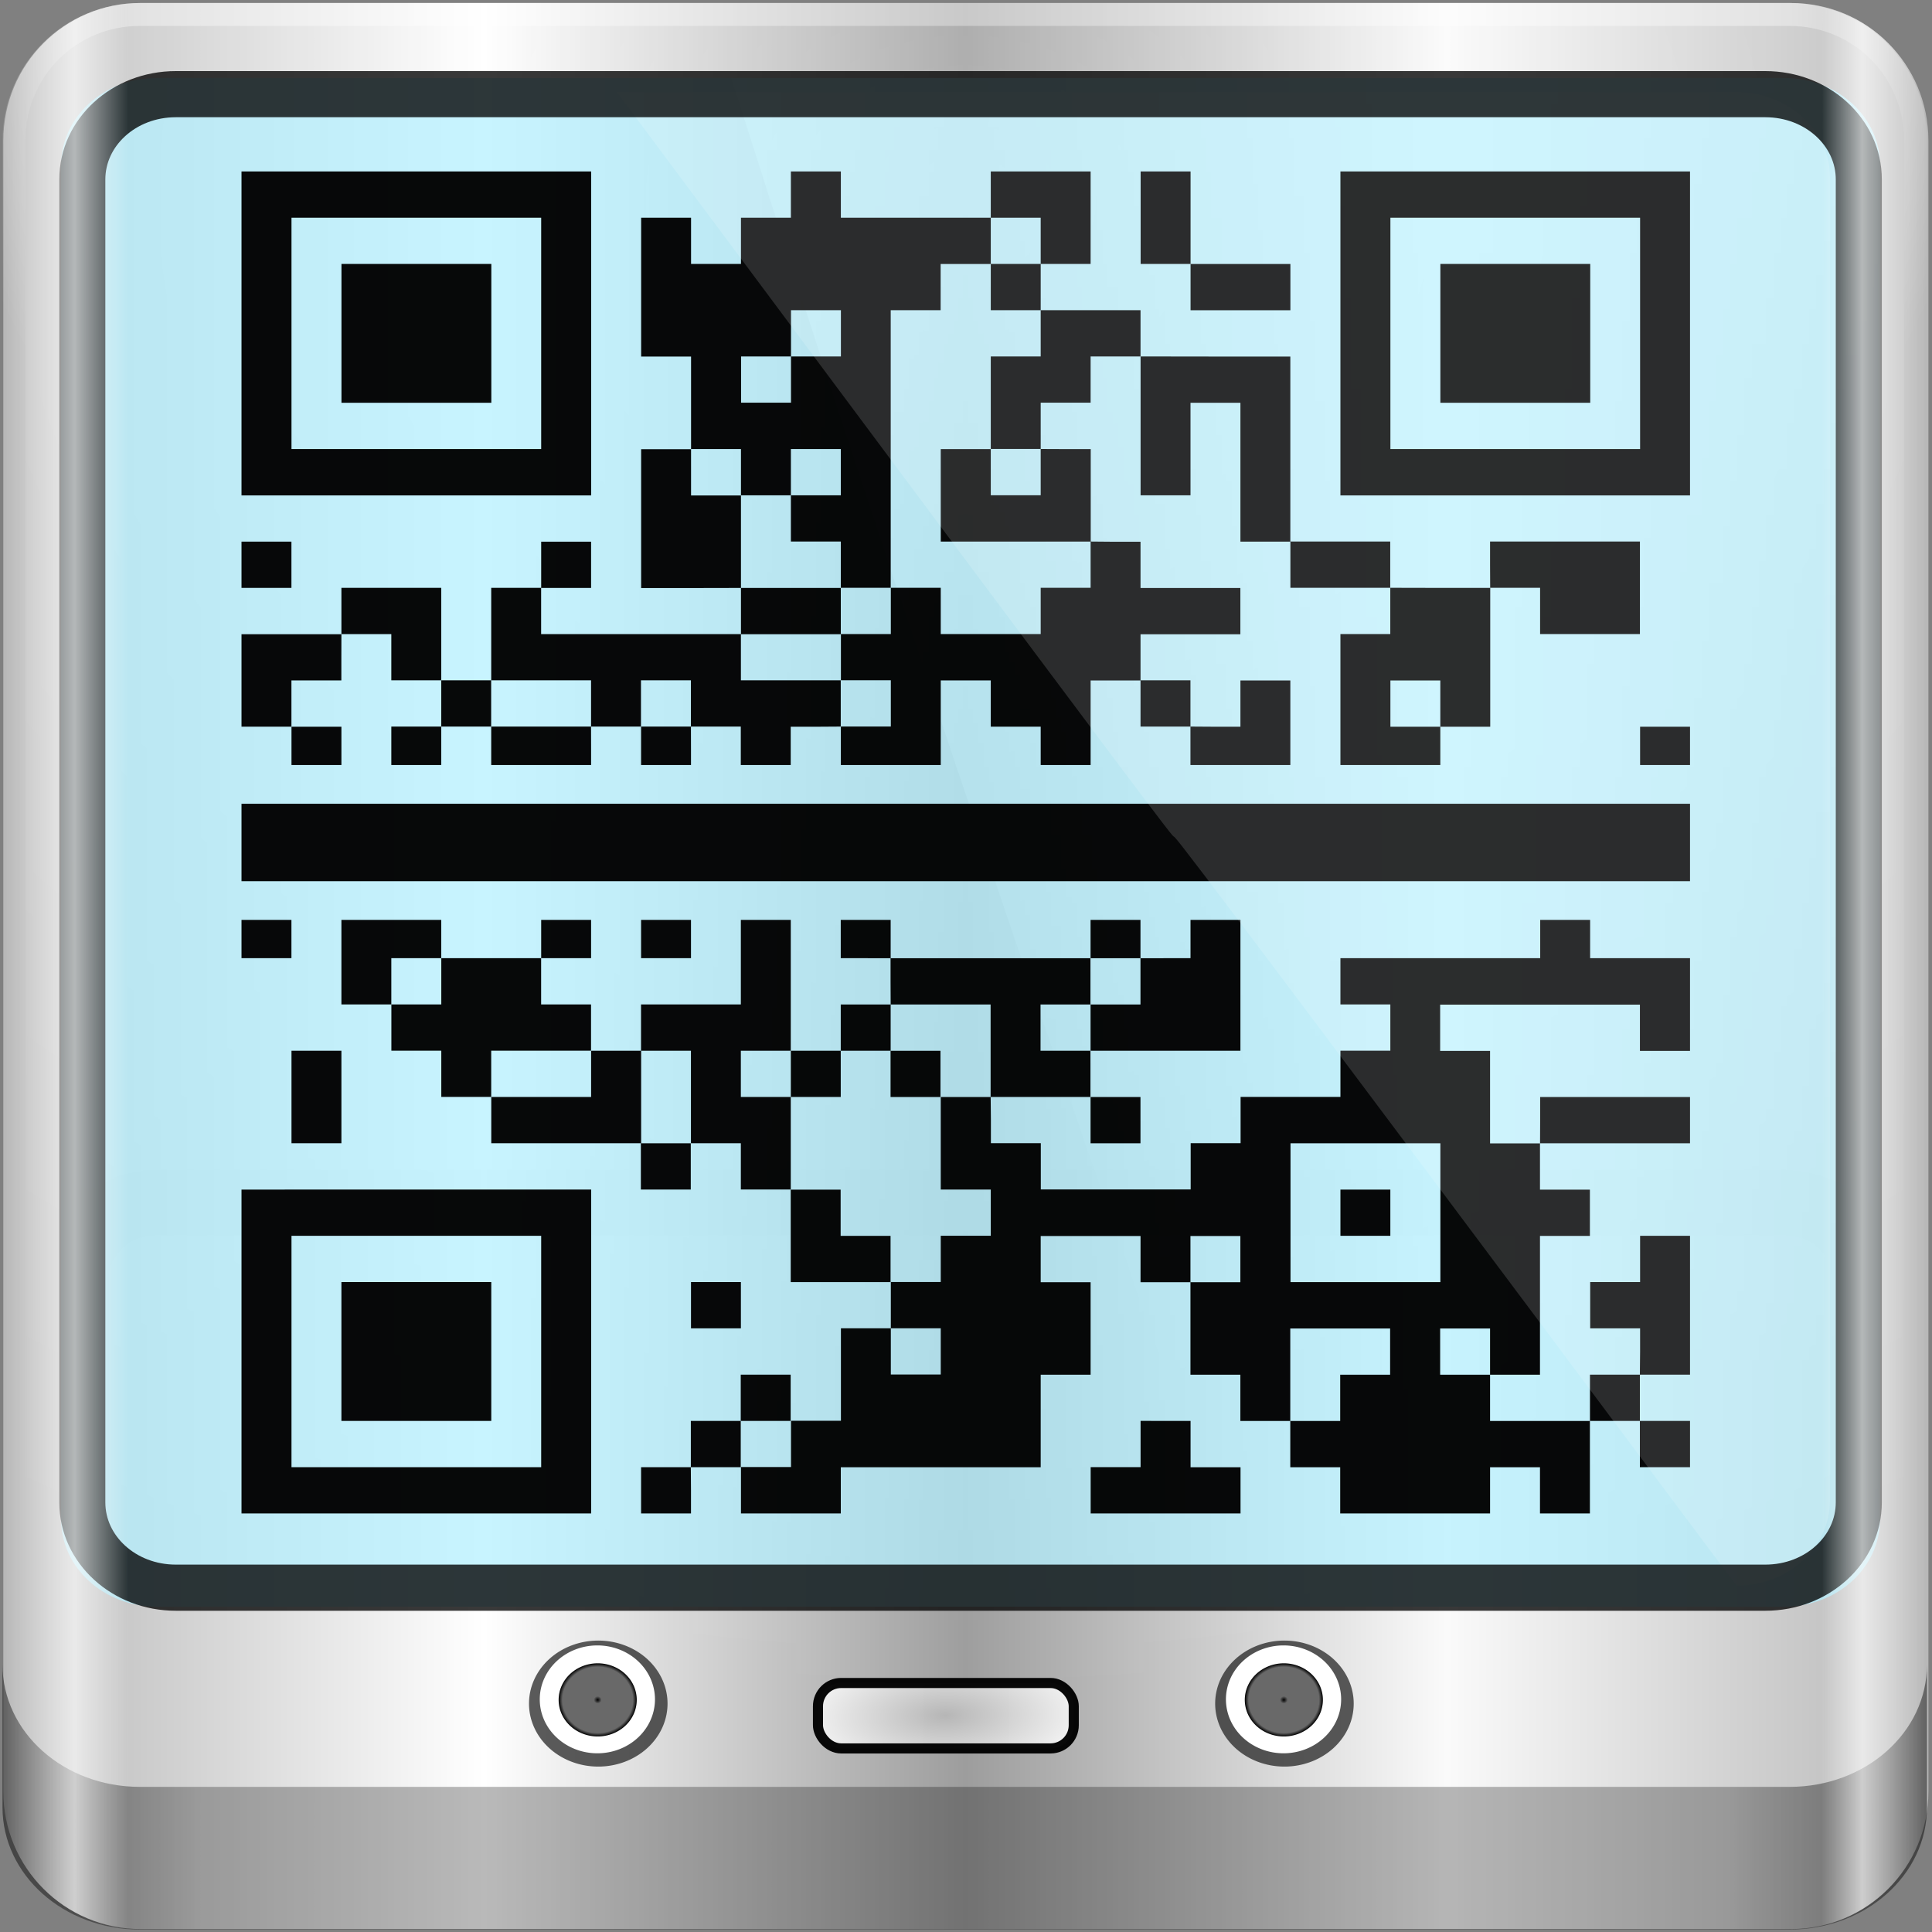 <?xml version="1.0" encoding="UTF-8" standalone="no"?>
<!-- Created with Inkscape (http://www.inkscape.org/) -->

<svg
   xmlns:dc="http://purl.org/dc/elements/1.1/"
   xmlns:cc="http://creativecommons.org/ns#"
   xmlns:rdf="http://www.w3.org/1999/02/22-rdf-syntax-ns#"
   xmlns:svg="http://www.w3.org/2000/svg"
   xmlns="http://www.w3.org/2000/svg"
   xmlns:xlink="http://www.w3.org/1999/xlink"
   xmlns:sodipodi="http://sodipodi.sourceforge.net/DTD/sodipodi-0.dtd"
   xmlns:inkscape="http://www.inkscape.org/namespaces/inkscape"
   width="96"
   height="96"
   id="svg2"
   version="1.1"
   inkscape:version="0.92.1 r15371"
   sodipodi:docname="qtqr.svg"
   inkscape:export-filename="/home/uri/workspace/NitruxforAndroid/res/drawable-xhdpi/qr_droid.png"
   inkscape:export-xdpi="180"
   inkscape:export-ydpi="180">
  <rect width="100%" height="100%" fill="#808080" stroke="none"/>
  <defs
     id="defs4">
    <linearGradient
       id="linearGradient6125"
       inkscape:collect="always">
      <stop
         id="stop6127"
         offset="0"
         style="stop-color:#f81654;stop-opacity:1" />
      <stop
         id="stop6129"
         offset="1"
         style="stop-color:#fd668f;stop-opacity:1" />
    </linearGradient>
    <linearGradient
       gradientUnits="userSpaceOnUse"
       y2="1007.382"
       x2="28.4"
       y1="1049.325"
       x1="28.4"
       id="linearGradient6131"
       xlink:href="#linearGradient6125"
       inkscape:collect="always"
       gradientTransform="translate(0,4.7900391e-5)" />
    <linearGradient
       id="linearGradient5700">
      <stop
         id="stop5702"
         offset="0"
         style="stop-color:#ffffff;stop-opacity:0;" />
      <stop
         style="stop-color:#ffffff;stop-opacity:0.851;"
         offset="0.037"
         id="stop5704" />
      <stop
         id="stop5706"
         offset="0.065"
         style="stop-color:#ffffff;stop-opacity:0;" />
      <stop
         style="stop-color:#ffffff;stop-opacity:0;"
         offset="0.945"
         id="stop5712" />
      <stop
         style="stop-color:#ffffff;stop-opacity:0.851;"
         offset="0.966"
         id="stop5710" />
      <stop
         id="stop5708"
         offset="1"
         style="stop-color:#ffffff;stop-opacity:0;" />
    </linearGradient>
    <linearGradient
       inkscape:collect="always"
       xlink:href="#linearGradient3888-8-4-8-4-6-9-0-8-7-9"
       id="linearGradient4987"
       gradientUnits="userSpaceOnUse"
       gradientTransform="matrix(1.186,0,0,1.08,-42.22,-46.046)"
       x1="62"
       y1="8"
       x2="62"
       y2="68" />
    <linearGradient
       inkscape:collect="always"
       id="linearGradient3888-8-4-8-4-6-9-0-8-7-9">
      <stop
         style="stop-color:#ffffff;stop-opacity:1;"
         offset="0"
         id="stop3890-4-7-9-5-7-0-8-8-8-6" />
      <stop
         style="stop-color:#ffffff;stop-opacity:0;"
         offset="1"
         id="stop3892-5-8-2-8-3-3-3-06-4-4" />
    </linearGradient>
    <linearGradient
       id="linearGradient3921">
      <stop
         style="stop-color:#2cd5ff;stop-opacity:1;"
         offset="0"
         id="stop3923" />
      <stop
         style="stop-color:#004c75;stop-opacity:1;"
         offset="1"
         id="stop3925" />
    </linearGradient>
    <radialGradient
       inkscape:collect="always"
       xlink:href="#linearGradient4948"
       id="radialGradient4954"
       cx="48.944"
       cy="88.449"
       fx="48.944"
       fy="88.449"
       r="42.472"
       gradientTransform="matrix(1.067,0,0,0.038,-36.704,40.652)"
       gradientUnits="userSpaceOnUse" />
    <linearGradient
       inkscape:collect="always"
       id="linearGradient4948">
      <stop
         style="stop-color:#ffffff;stop-opacity:1;"
         offset="0"
         id="stop4950" />
      <stop
         style="stop-color:#ffffff;stop-opacity:0;"
         offset="1"
         id="stop4952" />
    </linearGradient>
    <radialGradient
       inkscape:collect="always"
       xlink:href="#linearGradient3888-8-4-8-6"
       id="radialGradient3114"
       gradientUnits="userSpaceOnUse"
       gradientTransform="matrix(0,1.621,-2.038,0,160.664,-243.037)"
       cx="158"
       cy="6.213"
       fx="158"
       fy="6.213"
       r="41" />
    <linearGradient
       inkscape:collect="always"
       id="linearGradient3888-8-4-8-6">
      <stop
         style="stop-color:#ffffff;stop-opacity:1;"
         offset="0"
         id="stop3890-4-7-9-7" />
      <stop
         style="stop-color:#ffffff;stop-opacity:0;"
         offset="1"
         id="stop3892-5-8-2-7" />
    </linearGradient>
    <radialGradient
       inkscape:collect="always"
       xlink:href="#linearGradient4091-0-3-0-7"
       id="radialGradient3118"
       gradientUnits="userSpaceOnUse"
       gradientTransform="matrix(-1.072,0,0,-0.875,199.464,-19.126)"
       cx="48"
       cy="-27"
       fx="48"
       fy="-27"
       r="42" />
    <linearGradient
       id="linearGradient4091-0-3-0-7">
      <stop
         style="stop-color:#ffffff;stop-opacity:1;"
         offset="0"
         id="stop4093-3-6-4-2" />
      <stop
         id="stop4099-6-1-8-3"
         offset="0.8"
         style="stop-color:#ffffff;stop-opacity:1;" />
      <stop
         style="stop-color:#ffffff;stop-opacity:0;"
         offset="1"
         id="stop4095-1-0-7-9" />
    </linearGradient>
    <linearGradient
       inkscape:collect="always"
       xlink:href="#linearGradient3832-0-6-1-1"
       id="linearGradient3120"
       gradientUnits="userSpaceOnUse"
       gradientTransform="matrix(1,0,0,0.889,200,8.943)"
       x1="-94"
       y1="82.984"
       x2="-10.188"
       y2="82.984" />
    <linearGradient
       id="linearGradient3832-0-6-1-1">
      <stop
         style="stop-color:#000000;stop-opacity:1;"
         offset="0"
         id="stop3834-6-3-7-1" />
      <stop
         id="stop3872-2-4"
         offset="0.1"
         style="stop-color:#000000;stop-opacity:0.588;" />
      <stop
         style="stop-color:#000000;stop-opacity:0.588;"
         offset="0.9"
         id="stop3844-6-2-7-6" />
      <stop
         style="stop-color:#000000;stop-opacity:1;"
         offset="1"
         id="stop3836-5-0-2-9" />
    </linearGradient>
    <linearGradient
       inkscape:collect="always"
       xlink:href="#linearGradient6139-0"
       id="linearGradient3923"
       x1="6"
       y1="47"
       x2="90"
       y2="47"
       gradientUnits="userSpaceOnUse" />
    <linearGradient
       id="linearGradient6139-0">
      <stop
         id="stop6141-2"
         offset="0"
         style="stop-color:#b7b7b7;stop-opacity:1;" />
      <stop
         style="stop-color:#ffffff;stop-opacity:1;"
         offset="0.25"
         id="stop6151-0" />
      <stop
         style="stop-color:#9d9d9d;stop-opacity:1;"
         offset="0.5"
         id="stop6147-1" />
      <stop
         id="stop6149-4"
         offset="0.75"
         style="stop-color:#fafafa;stop-opacity:1;" />
      <stop
         id="stop6143-4"
         offset="1"
         style="stop-color:#b7b7b7;stop-opacity:1;" />
    </linearGradient>
    <linearGradient
       gradientTransform="matrix(1.135,0,0,1.134,-40.037,-46.788)"
       y2="47"
       x2="90"
       y1="47"
       x1="6"
       gradientUnits="userSpaceOnUse"
       id="linearGradient5021"
       xlink:href="#linearGradient6139-0"
       inkscape:collect="always" />
    <linearGradient
       inkscape:collect="always"
       xlink:href="#linearGradient5700"
       id="linearGradient5698"
       gradientUnits="userSpaceOnUse"
       gradientTransform="matrix(1.135,0,0,1.134,-40.037,-46.788)"
       x1="6"
       y1="47"
       x2="90"
       y2="47" />
    <radialGradient
       inkscape:collect="always"
       xlink:href="#linearGradient6139-0"
       id="radialGradient3828"
       cx="46.787"
       cy="85.213"
       fx="46.787"
       fy="85.213"
       r="6.587"
       gradientTransform="matrix(4.79,-0.093,0.041,2.129,-180.84,-91.87)"
       gradientUnits="userSpaceOnUse" />
    <radialGradient
       inkscape:collect="always"
       xlink:href="#linearGradient3832-0-6-1-1"
       id="radialGradient3836"
       cx="70.373"
       cy="79.209"
       fx="70.373"
       fy="79.209"
       r="2.791"
       gradientUnits="userSpaceOnUse" />
    <radialGradient
       inkscape:collect="always"
       xlink:href="#linearGradient3832-0-6-1-1"
       id="radialGradient3844"
       cx="70.373"
       cy="79.209"
       fx="70.373"
       fy="79.209"
       r="2.791"
       gradientUnits="userSpaceOnUse" />
    <linearGradient
       y2="52.101"
       x2="19.942"
       y1="52.101"
       x1="80.711"
       gradientTransform="matrix(0.658,0,0,0.656,2.873,25.814)"
       gradientUnits="userSpaceOnUse"
       id="linearGradient3345"
       xlink:href="#d"
       inkscape:collect="always" />
    <linearGradient
       y2="52.101"
       x2="19.942"
       y1="52.101"
       x1="80.711"
       gradientTransform="matrix(0,-0.658,0.656,0,-10.186,94.127)"
       gradientUnits="userSpaceOnUse"
       id="linearGradient3343"
       xlink:href="#d"
       inkscape:collect="always" />
    <linearGradient
       x1="32.251"
       y1="6.132"
       gradientTransform="matrix(1.024,0,0,-1.012,-1.143,98.071)"
       x2="32.251"
       gradientUnits="userSpaceOnUse"
       xlink:href="#a"
       y2="90.239"
       id="g" />
    <linearGradient
       x1="32.251"
       y1="90"
       gradientTransform="matrix(1.024 0 0 1.012 -1.143 .929)"
       x2="32.251"
       gradientUnits="userSpaceOnUse"
       xlink:href="#a"
       y2="6"
       id="h" />
    <linearGradient
       x1="32.251"
       y1="90"
       gradientTransform="translate(0,1)"
       x2="32.251"
       gradientUnits="userSpaceOnUse"
       xlink:href="#a"
       y2="6"
       id="i" />
    <radialGradient
       r="38.957"
       gradientTransform="matrix(1.383,-1.035e-8,0,1.312,-18.039,-24.219)"
       cx="47.098"
       cy="78.287"
       gradientUnits="userSpaceOnUse"
       id="e">
      <stop
         id="stop45"
         offset="0"
         stop-color="#42394b" />
      <stop
         id="stop47"
         offset="1" />
    </radialGradient>
    <linearGradient
       x1="80.711"
       y1="52.101"
       gradientTransform="matrix(0,-0.658,0.656,0,-10.186,94.127)"
       x2="19.942"
       gradientUnits="userSpaceOnUse"
       xlink:href="#d"
       y2="52.101"
       id="b" />
    <linearGradient
       x1="80.711"
       y1="52.101"
       gradientTransform="matrix(0.658,0,0,0.656,2.873,25.814)"
       x2="19.942"
       gradientUnits="userSpaceOnUse"
       xlink:href="#d"
       y2="52.101"
       id="c" />
    <linearGradient
       x1="48"
       y1="90"
       x2="48"
       gradientUnits="userSpaceOnUse"
       y2="5.988"
       id="j">
      <stop
         id="stop38"
         offset="0"
         stop-color="#b4b4b4" />
      <stop
         id="stop40"
         offset="1"
         stop-color="#e6e6e6" />
    </linearGradient>
    <linearGradient
       x1="36.357"
       y1="6"
       x2="36.357"
       gradientUnits="userSpaceOnUse"
       y2="63.893"
       stop-color="#fff"
       id="m">
      <stop
         id="stop33"
         offset="0" />
      <stop
         id="stop35"
         offset="1"
         stop-opacity="0" />
    </linearGradient>
    <linearGradient
       x1="43.179"
       y1="13"
       gradientTransform="matrix(1.029,0,0,1.029,-1.412,-1.412)"
       x2="43.179"
       gradientUnits="userSpaceOnUse"
       y2="83.295"
       id="n">
      <stop
         id="stop28"
         offset="0"
         stop-color="#919191" />
      <stop
         id="stop30"
         offset="1"
         stop-color="#fdfdfd" />
    </linearGradient>
    <radialGradient
       r="42"
       gradientTransform="matrix(1.157 0 0 .996 -7.551 .197)"
       cx="48"
       cy="90.172"
       gradientUnits="userSpaceOnUse"
       stop-color="#fff"
       id="f">
      <stop
         id="stop23"
         offset="0" />
      <stop
         id="stop25"
         offset="1"
         stop-opacity="0" />
    </radialGradient>
    <linearGradient
       x1="45.448"
       y1="92.54"
       gradientTransform="matrix(1.006 0 0 .994 100 0)"
       x2="45.448"
       gradientUnits="userSpaceOnUse"
       y2="7.016"
       id="a">
      <stop
         id="stop18"
         offset="0" />
      <stop
         id="stop20"
         offset="1"
         stop-opacity=".588" />
    </linearGradient>
    <filter
       x="-.044"
       y="-.151"
       color-interpolation-filters="sRGB"
       width="1.089"
       height="1.302"
       id="p">
      <feGaussianBlur
         id="feGaussianBlur15"
         stdDeviation="1.153" />
    </filter>
    <filter
       x="-.152"
       y="-.045"
       color-interpolation-filters="sRGB"
       width="1.304"
       height="1.091"
       id="o">
      <feGaussianBlur
         id="feGaussianBlur12"
         stdDeviation="1.153" />
    </filter>
    <linearGradient
       stop-color="#fff"
       id="d">
      <stop
         id="stop7"
         offset="0" />
      <stop
         id="stop9"
         offset="1"
         stop-opacity="0" />
    </linearGradient>
    <linearGradient
       inkscape:collect="always"
       xlink:href="#linearGradient5700-9"
       id="linearGradient5698-5"
       gradientUnits="userSpaceOnUse"
       gradientTransform="matrix(1.135,0,0,1.134,-40.037,-46.788)"
       x1="6"
       y1="47"
       x2="90"
       y2="47" />
    <linearGradient
       id="linearGradient5700-9">
      <stop
         id="stop5702-6"
         offset="0"
         style="stop-color:#ffffff;stop-opacity:0;" />
      <stop
         style="stop-color:#ffffff;stop-opacity:0.851;"
         offset="0.037"
         id="stop5704-3" />
      <stop
         id="stop5706-3"
         offset="0.065"
         style="stop-color:#ffffff;stop-opacity:0;" />
      <stop
         style="stop-color:#ffffff;stop-opacity:0;"
         offset="0.945"
         id="stop5712-2" />
      <stop
         style="stop-color:#ffffff;stop-opacity:0.851;"
         offset="0.966"
         id="stop5710-2" />
      <stop
         id="stop5708-7"
         offset="1"
         style="stop-color:#ffffff;stop-opacity:0;" />
    </linearGradient>
    <linearGradient
       y2="47"
       x2="90"
       y1="47"
       x1="6"
       gradientTransform="matrix(1.135,0,0,1.134,-42.501,-29.869)"
       gradientUnits="userSpaceOnUse"
       id="linearGradient3258"
       xlink:href="#linearGradient5700-9"
       inkscape:collect="always" />
  </defs>
  <sodipodi:namedview
     id="base"
     pagecolor="#ffffff"
     bordercolor="#666666"
     borderopacity="1.0"
     inkscape:pageopacity="0.0"
     inkscape:pageshadow="2"
     inkscape:zoom="2.0646671"
     inkscape:cx="-24.331957"
     inkscape:cy="-4.0735164"
     inkscape:document-units="px"
     inkscape:current-layer="g5148"
     showgrid="false"
     inkscape:window-width="1280"
     inkscape:window-height="963"
     inkscape:window-x="0"
     inkscape:window-y="0"
     inkscape:window-maximized="1" />
  <g
     inkscape:label="Capa 1"
     inkscape:groupmode="layer"
     id="layer1"
     transform="translate(0,-956.362)">
    <g
       id="text6110-1-8-2"
       style="font-size:220.819px;font-style:normal;font-weight:normal;line-height:125%;letter-spacing:0px;word-spacing:0px;fill:#fff8c1;fill-opacity:1;stroke:none;font-family:Sans"
       transform="matrix(0.042,0,0,0.041,-48.81,998.231)" />
    <g
       id="g3192"
       transform="translate(0,956.362)">
      <g
         id="layer1-5"
         inkscape:label="Layer 1"
         transform="translate(-2.5985929e-7,80)">
        <g
           id="g5148"
           transform="matrix(1.003,0,0,1.005,33.489,-38.527)">
          <path
             inkscape:connector-curvature="0"
             id="rect4251-1"
             d="m 55.334,-41.119 -81.747,0 c -3.774,0 -6.812,3.034 -6.812,6.802 l 0,81.624 c 0,3.768 3.038,6.802 6.812,6.802 l 81.747,0 c 3.774,0 6.812,-3.034 6.812,-6.802 l 0,-81.624 c 0,-3.768 -3.038,-6.802 -6.812,-6.802 z"
             style="fill:url(#linearGradient5021);fill-opacity:1;fill-rule:nonzero;stroke:none;display:inline" />
          <g
             transform="matrix(1.135,0,0,1.134,-153.575,-46.221)"
             id="g3272">
            <path
               style="opacity:0.2;fill:url(#radialGradient3114);fill-opacity:1;fill-rule:nonzero;stroke:none;display:inline"
               d="m 112,5.5 c -2.787,0 -5,2.213 -5,5 l 0,20.719 0,7 0,38.594 c 1.071,1.629 2.897,2.719 5,2.719 l 4,0 64,0 4,0 c 2.103,0 3.929,-1.09 5,-2.719 l 0,-38.594 0,-7 L 189,10.5 c 0,-2.787 -2.213,-5 -5,-5 z"
               id="path3400-6"
               inkscape:connector-curvature="0"
               sodipodi:nodetypes="sscccsccscccsss" />
            <path
               style="opacity:0.45;fill:url(#radialGradient3118);fill-opacity:1;fill-rule:nonzero;stroke:none;display:inline"
               d="m 112,4.5 c -3.324,0 -6,2.676 -6,6 l 0,15 1,0 0,-15 c 0,-2.787 2.213,-5 5,-5 l 72,0 c 2.787,0 5,2.213 5,5 l 0,15 1,0 0,-15 c 0,-3.324 -2.676,-6 -6,-6 l -72,0 z"
               id="path4236-5"
               inkscape:connector-curvature="0" />
            <path
               inkscape:connector-curvature="0"
               id="path4242-5"
               d="m 106,76.942 0,0.889 0,0.889 0,0.889 0,1.778 0,1.778 c 0,2.955 2.676,5.334 6,5.334 l 72,0 c 3.324,0 6,-2.379 6,-5.334 l 0,-1.778 0,-1.778 0,-0.889 0,-0.889 0,-0.889 c 0,2.955 -2.676,5.334 -6,5.334 l -72,0 c -3.324,0 -6,-2.379 -6,-5.334 z"
               style="opacity:0.47;fill:url(#linearGradient3120);fill-opacity:1;fill-rule:nonzero;stroke:none" />
          </g>
          <g
             id="g4021"
             transform="matrix(0.986,0,0,1.05,-36.451,-38.562)">
            <path
               transform="matrix(1.247,0,0,1.063,-54.59,-6.557)"
               d="m 73.164,79.209 a 2.791,2.791 0 0 1 -2.791,2.791 2.791,2.791 0 0 1 -2.791,-2.791 2.791,2.791 0 0 1 2.791,-2.791 2.791,2.791 0 0 1 2.791,2.791 z"
               sodipodi:ry="2.7910447"
               sodipodi:rx="2.7910447"
               sodipodi:cy="79.208954"
               sodipodi:cx="70.373131"
               id="path4002"
               style="opacity:0.71;fill:#1c1c1c;fill-opacity:1;fill-rule:nonzero;stroke:none"
               sodipodi:type="arc" />
            <path
               sodipodi:type="arc"
               style="fill:#ffffff;fill-opacity:1;fill-rule:nonzero;stroke:none"
               id="path3854"
               sodipodi:cx="70.373131"
               sodipodi:cy="79.208954"
               sodipodi:rx="2.7910447"
               sodipodi:ry="2.7910447"
               d="m 73.164,79.209 a 2.791,2.791 0 0 1 -2.791,2.791 2.791,2.791 0 0 1 -2.791,-2.791 2.791,2.791 0 0 1 2.791,-2.791 2.791,2.791 0 0 1 2.791,2.791 z"
               transform="matrix(1.037,0,0,0.91,-39.857,5.363)" />
            <path
               transform="matrix(0.703,0,0,0.617,-16.336,28.596)"
               d="m 73.164,79.209 a 2.791,2.791 0 0 1 -2.791,2.791 2.791,2.791 0 0 1 -2.791,-2.791 2.791,2.791 0 0 1 2.791,-2.791 2.791,2.791 0 0 1 2.791,2.791 z"
               sodipodi:ry="2.7910447"
               sodipodi:rx="2.7910447"
               sodipodi:cy="79.208954"
               sodipodi:cx="70.373131"
               id="path3856"
               style="fill:url(#radialGradient3844);fill-opacity:1;fill-rule:nonzero;stroke:none"
               sodipodi:type="arc" />
            <path
               sodipodi:type="arc"
               style="opacity:0.71;fill:#1c1c1c;fill-opacity:1;fill-rule:nonzero;stroke:none"
               id="path4170"
               sodipodi:cx="70.373131"
               sodipodi:cy="79.208954"
               sodipodi:rx="2.7910447"
               sodipodi:ry="2.7910447"
               d="m 73.164,79.209 a 2.791,2.791 0 0 1 -2.791,2.791 2.791,2.791 0 0 1 -2.791,-2.791 2.791,2.791 0 0 1 2.791,-2.791 2.791,2.791 0 0 1 2.791,2.791 z"
               transform="matrix(1.247,0,0,1.063,-20.114,-6.557)" />
            <path
               transform="matrix(1.037,0,0,0.91,-5.381,5.363)"
               d="m 73.164,79.209 a 2.791,2.791 0 0 1 -2.791,2.791 2.791,2.791 0 0 1 -2.791,-2.791 2.791,2.791 0 0 1 2.791,-2.791 2.791,2.791 0 0 1 2.791,2.791 z"
               sodipodi:ry="2.7910447"
               sodipodi:rx="2.7910447"
               sodipodi:cy="79.208954"
               sodipodi:cx="70.373131"
               id="path4172"
               style="fill:#ffffff;fill-opacity:1;fill-rule:nonzero;stroke:none"
               sodipodi:type="arc" />
            <path
               sodipodi:type="arc"
               style="fill:url(#radialGradient3836);fill-opacity:1;fill-rule:nonzero;stroke:none"
               id="path4174"
               sodipodi:cx="70.373131"
               sodipodi:cy="79.208954"
               sodipodi:rx="2.7910447"
               sodipodi:ry="2.7910447"
               d="m 73.164,79.209 a 2.791,2.791 0 0 1 -2.791,2.791 2.791,2.791 0 0 1 -2.791,-2.791 2.791,2.791 0 0 1 2.791,-2.791 2.791,2.791 0 0 1 2.791,2.791 z"
               transform="matrix(0.703,0,0,0.617,18.139,28.596)" />
            <rect
               ry="1.148"
               rx="1.148"
               transform="matrix(1.014,0,0,0.952,3.189,-2.911)"
               y="83.596"
               x="40.449"
               height="3.236"
               width="12.674"
               id="rect4176"
               style="opacity:0.962;fill:url(#radialGradient3828);fill-opacity:1;stroke:#000000;stroke-width:0.5;stroke-miterlimit:4;stroke-opacity:1;stroke-dasharray:none" />
          </g>
          <path
             inkscape:connector-curvature="0"
             id="path4972"
             d="m -25.62,16.576 c -1.879,0 -3.637,0.914 -4.743,2.261 l 0,15.015 c 0,2.393 2.115,4.319 4.743,4.319 l 80.627,0 c 2.627,0 4.743,-1.926 4.743,-4.319 l 0,-15.015 c -1.106,-1.347 -2.864,-2.261 -4.743,-2.261 l -80.627,0 z m 0,3.239 80.627,0 c 1.355,0 2.371,0.926 2.371,2.159 l 0,11.877 c 0,1.234 -1.017,2.159 -2.371,2.159 l -80.627,0 c -1.355,0 -2.371,-0.926 -2.371,-2.159 l 0,-11.877 c 0,-1.234 1.017,-2.159 2.371,-2.159 z"
             style="font-size:medium;font-style:normal;font-variant:normal;font-weight:normal;font-stretch:normal;text-indent:0;text-align:start;text-decoration:none;line-height:normal;letter-spacing:normal;word-spacing:normal;text-transform:none;direction:ltr;block-progression:tb;writing-mode:lr-tb;text-anchor:start;baseline-shift:baseline;opacity:0.02;color:#000000;fill:#000000;fill-opacity:1;fill-rule:nonzero;stroke:none;stroke-width:6;marker:none;visibility:visible;display:inline;overflow:visible;enable-background:accumulate;font-family:Sans;-inkscape-font-specification:Sans" />
          <path
             inkscape:connector-curvature="0"
             id="path4974"
             d="M 2.837,-37.409 C 11.137,-11.354 19.763,14.087 28.514,38.17 l 26.493,0 c 2.627,0 4.743,-1.926 4.743,-4.319 l 0,-66.941 c 0,-2.393 -2.115,-4.319 -4.743,-4.319 l -52.171,0 z"
             style="opacity:0.45;color:#000000;fill:url(#linearGradient4987);fill-opacity:1;fill-rule:nonzero;stroke:none;stroke-width:2;marker:none;visibility:visible;display:inline;overflow:visible;enable-background:accumulate" />
          <path
             id="path4970"
             d="m -25.62,-37.409 80.627,0 c 2.627,0 4.743,1.926 4.743,4.319 l 0,66.941 c 0,2.393 -2.115,4.319 -4.743,4.319 l -80.627,0 c -2.627,0 -4.743,-1.926 -4.743,-4.319 l 0,-66.941 c 0,-2.393 2.115,-4.319 4.743,-4.319 z"
             style="color:#000000;fill:#b4f0ff;fill-opacity:1;fill-rule:nonzero;stroke:none;stroke-width:2;marker:none;visibility:visible;display:inline;overflow:visible;enable-background:accumulate;opacity:0.728"
             inkscape:connector-curvature="0"
             sodipodi:nodetypes="sssssssss" />
          <g
             id="g2996"
             transform="matrix(2.76,0,0,2.552,-51.784,-2623.993)"
             style="fill:#010101;fill-opacity:0.961">
            <path
               inkscape:connector-curvature="0"
               id="path849"
               transform="translate(0,1004.362)"
               style="fill:#010101;fill-opacity:0.961;stroke:none"
               d="m 11,11 v 3.139 3.137 h 3.139 3.137 V 14.139 11 h -3.137 z m 9.861,0 v 0.447 0.449 h -0.447 -0.449 v 0.449 0.447 h -0.447 -0.449 v -0.447 -0.449 h -0.447 -0.449 v 1.346 1.344 h 0.449 0.447 v 0.896 0.896 h 0.449 0.447 v 0.449 0.447 h 0.449 0.447 v -0.447 -0.449 h 0.449 0.447 v 0.449 0.447 h -0.447 -0.449 v 0.449 0.447 h 0.449 0.447 v 0.449 0.447 h 0.449 0.447 v -2.689 -2.689 h 0.449 0.447 V 13.242 12.793 H 24 24.449 V 12.346 11.896 H 23.104 21.758 V 11.447 11 h -0.447 z m 3.588,0.896 h 0.447 0.449 v 0.449 0.447 h 0.447 0.449 V 11.896 11 h -0.896 -0.896 v 0.447 z m 0.896,0.896 h -0.449 -0.447 v 0.449 0.447 h 0.447 0.449 v -0.447 z m 0,0.896 v 0.449 0.447 h -0.449 -0.447 v 0.896 0.896 h 0.447 0.449 v -0.447 -0.449 h 0.447 0.449 v -0.447 -0.449 h 0.447 0.449 v -0.447 -0.449 h -0.896 z m 1.793,0.896 v 1.346 1.344 h 0.447 0.449 v -0.896 -0.896 h 0.447 0.449 v 1.346 1.344 h 0.447 0.449 v -1.793 -1.793 h -1.346 z m 2.689,3.586 v 0.449 0.447 h 0.896 0.896 v -0.447 -0.449 h -0.896 z m 1.793,0.896 v 0.449 0.447 H 31.172 30.725 V 21.311 22.5 h 1.793 v -0.293 -0.449 h -0.449 -0.447 v -0.447 -0.449 h 0.447 0.449 v 0.449 0.447 h 0.447 0.449 v -1.344 -1.346 h -0.896 z m 1.793,0 h 0.447 0.449 v 0.449 0.447 h 0.896 0.896 v -0.896 -0.896 h -1.346 -1.344 v 0.449 z m -8.068,-2.689 v 0.449 0.447 H 24.896 24.449 V 16.828 16.379 H 24 23.551 v 0.896 0.896 h 1.346 1.346 v -0.896 -0.896 h -0.449 z m 0.896,1.793 v 0.449 0.447 h -0.449 -0.447 v 0.449 0.447 h -0.896 -0.898 v -0.447 -0.449 h -0.447 -0.449 v 0.449 0.447 h -0.447 -0.449 v 0.449 0.447 h 0.449 0.447 v 0.449 0.447 H 22.207 21.758 V 22.207 22.5 h 1.793 V 21.758 20.861 H 24 24.449 v 0.449 0.447 h 0.447 0.449 V 22.207 22.5 h 0.896 v -0.742 -0.896 h 0.447 0.449 v -0.447 -0.449 h 0.896 0.896 v -0.447 -0.449 h -0.896 -0.896 v -0.447 -0.449 h -0.449 z m 0.896,2.689 v 0.449 0.447 h 0.447 0.449 v -0.447 -0.449 h -0.449 z m 0.896,0.896 V 22.5 h 1.793 v -0.742 -0.896 h -0.449 -0.447 v 0.449 0.447 h -0.449 z m -6.277,0 v -0.447 -0.449 h -0.896 -0.896 v -0.447 -0.449 h -1.793 -1.793 v -0.447 -0.449 h -0.447 -0.449 v 0.896 0.896 h 0.896 0.896 v 0.449 0.447 h 0.449 0.447 v -0.447 -0.449 h 0.449 0.447 v 0.449 0.447 h 0.449 0.447 V 22.207 22.5 h 0.896 v -0.293 -0.449 h 0.449 z m -2.689,0 H 18.621 18.172 V 22.5 h 0.896 v -0.293 z m -1.793,0 H 16.379 15.482 V 22.207 22.5 h 1.793 v -0.293 z m -1.793,0 v -0.447 -0.449 h -0.447 -0.449 v 0.449 0.447 h 0.449 z m -0.896,0 H 14.139 13.689 V 22.207 22.5 h 0.896 v -0.293 z m 0,-0.896 v -0.896 -0.896 h -0.896 -0.896 v 0.449 0.447 h 0.449 0.447 v 0.449 0.447 h 0.449 z M 12.793,19.965 H 11.896 11 v 0.896 0.896 h 0.449 0.447 v -0.447 -0.449 h 0.449 0.447 v -0.447 z m -0.896,1.793 V 22.207 22.5 h 0.896 v -0.293 -0.449 h -0.447 z m 4.482,-2.689 h 0.449 0.447 v -0.447 -0.449 h -0.447 -0.449 v 0.449 z m 3.586,0.896 h 0.896 0.896 v -0.447 -0.449 h -0.896 -0.896 v 0.449 z m 0,-0.896 v -0.896 -0.896 h -0.447 -0.449 v -0.447 -0.449 h -0.447 -0.449 v 1.346 1.344 h 0.896 z M 27.139,11 v 0.896 0.896 h 0.447 0.449 V 11.896 11 h -0.449 z m 0.896,1.793 v 0.449 0.447 h 0.896 0.896 V 13.242 12.793 H 28.932 Z M 30.725,11 v 3.139 3.137 H 33.861 37 V 14.139 11 h -3.139 z m -18.828,0.896 h 2.242 2.24 v 2.242 2.24 h -2.24 -2.242 v -2.24 z m 19.725,0 h 2.24 2.242 v 2.242 2.24 h -2.242 -2.24 v -2.24 z m -18.828,0.896 v 1.346 1.344 h 1.346 1.344 v -1.344 -1.346 h -1.344 z m 19.725,0 v 1.346 1.344 h 1.344 1.346 v -1.344 -1.346 h -1.346 z m -11.656,0.896 h 0.449 0.447 v 0.449 0.447 h -0.447 -0.449 v 0.449 0.447 h -0.447 -0.449 v -0.447 -0.449 h 0.449 0.447 V 14.139 Z M 11,18.172 v 0.449 0.447 h 0.449 0.447 v -0.447 -0.449 h -0.447 z m 25.104,3.586 V 22.207 22.5 H 37 V 21.758 H 36.551 Z M 11,25.5 v 0.742 h 0.449 0.447 V 25.5 Z m 1.793,0 v 0.742 0.896 h 0.449 0.447 v -0.449 -0.447 h 0.449 0.447 V 25.793 25.5 Z m 1.793,0.742 v 0.447 0.449 h -0.447 -0.449 v 0.447 0.449 h 0.449 0.447 v 0.447 0.449 h 0.449 0.447 v -0.449 -0.447 h 0.896 0.896 v -0.449 -0.447 h -0.447 -0.449 v -0.449 -0.447 h -0.896 z m 1.793,0 h 0.449 0.447 V 25.793 25.5 h -0.896 v 0.293 z m 0.896,1.793 v 0.447 0.449 h -0.896 -0.896 v 0.447 0.449 h 1.346 1.344 v -0.896 -0.896 h -0.447 z m 0.896,0 h 0.449 0.447 v 0.896 0.896 h 0.449 0.447 v 0.447 0.449 h 0.449 0.447 v -0.896 -0.896 h -0.447 -0.449 v -0.449 -0.447 h 0.449 0.447 V 26.689 25.5 h -0.896 v 0.742 0.896 h -0.896 -0.896 v 0.447 z m 2.689,0 v 0.447 0.449 h 0.449 0.447 v -0.449 -0.447 h -0.447 z m 0.896,0 h 0.449 0.447 v -0.449 -0.447 h -0.447 -0.449 v 0.447 z m 0.896,-0.896 h 0.896 0.898 v 0.896 0.896 h 0.896 0.896 v -0.449 -0.447 h -0.449 -0.447 v -0.449 -0.447 h 0.447 0.449 v -0.449 -0.447 h -1.793 -1.795 v 0.447 z m 0,-0.896 V 25.5 h -0.896 v 0.742 h 0.449 z m 3.588,0 h 0.447 0.449 V 25.793 25.5 h -0.896 v 0.293 z m 0.896,0 v 0.447 0.449 h -0.449 -0.447 v 0.447 0.449 h 1.344 1.346 V 26.242 25.5 h -0.896 v 0.293 0.449 h -0.449 z m -0.896,2.689 v 0.447 0.449 h 0.447 0.449 v -0.449 -0.447 h -0.449 z m -1.793,0 H 24 23.551 v 0.896 0.896 H 24 24.449 v 0.447 0.449 H 24 23.551 v 0.447 0.449 h -0.447 -0.449 v 0.447 0.449 h 0.449 0.447 v 0.447 0.449 h -0.447 -0.449 v -0.449 -0.447 h -0.447 -0.449 v 0.896 0.896 h -0.447 -0.449 v 0.447 0.449 H 20.414 19.965 V 36.553 37 h 0.896 0.896 v -0.447 -0.449 h 1.793 1.795 v -0.896 -0.896 h 0.447 0.449 v -0.896 -0.896 h -0.449 -0.447 v -0.449 -0.447 h 0.896 0.896 v 0.447 0.449 h 0.447 0.449 v -0.449 -0.447 h 0.447 0.449 v 0.447 0.449 h -0.449 -0.447 v 0.896 0.896 h 0.447 0.449 v 0.447 0.449 h 0.447 0.449 v -0.896 -0.896 h 0.896 0.896 v 0.447 0.449 h -0.449 -0.447 v 0.447 0.449 h -0.449 -0.447 v 0.447 0.449 h 0.447 0.449 V 36.553 37 h 1.344 1.346 v -0.447 -0.449 h 0.447 0.449 V 36.553 37 h 0.447 0.449 v -0.896 -0.896 h -0.896 -0.896 v -0.449 -0.447 h -0.449 -0.447 v -0.449 -0.447 h 0.447 0.449 v 0.447 0.449 h 0.447 0.449 v -1.346 -1.344 h 0.447 0.449 v -0.449 -0.447 h -0.449 -0.447 v -0.449 -0.447 h -0.449 -0.447 v -0.896 -0.896 h -0.449 -0.447 v -0.449 -0.447 h 1.793 1.793 v 0.447 0.449 H 36.551 37 V 27.139 26.242 H 36.104 35.207 V 25.5 h -0.896 v 0.742 h -1.793 -1.793 v 0.447 0.449 h 0.447 0.449 v 0.447 0.449 h -0.449 -0.447 v 0.447 0.449 h -0.896 -0.896 v 0.447 0.449 h -0.449 -0.447 v 0.447 0.449 h -1.346 -1.344 v -0.449 -0.447 h -0.449 -0.447 v -0.449 z m 9.861,0.896 H 35.654 37 v -0.449 -0.447 h -1.346 -1.344 v 0.447 z m 0.896,5.379 h 0.447 0.449 v -0.449 -0.447 h -0.449 -0.447 v 0.447 z m 0.896,-0.896 H 36.551 37 v -1.346 -1.344 h -0.449 -0.447 v 0.447 0.449 h -0.449 -0.447 v 0.447 0.449 h 0.447 0.449 v 0.447 z m 0,0.896 v 0.447 0.449 H 36.551 37 v -0.449 -0.447 h -0.449 z m -16.139,0.896 v -0.449 -0.447 h -0.447 -0.449 v 0.447 0.449 h 0.449 z m -0.896,0 H 18.621 18.172 V 36.553 37 h 0.449 0.447 v -0.447 z m 0.896,-0.896 h 0.449 0.447 v -0.449 -0.447 h -0.447 -0.449 v 0.447 z m 2.689,-2.689 v -0.449 -0.447 h -0.447 -0.449 v -0.449 -0.447 h -0.447 -0.449 v 0.896 0.896 h 0.896 z m 0.896,-3.586 v -0.449 -0.447 h -0.447 -0.449 v 0.447 0.449 h 0.449 z m -4.482,0.896 h -0.447 -0.449 v 0.447 0.449 h 0.449 0.447 V 30.275 Z M 18.172,25.5 v 0.293 0.449 h 0.449 0.447 V 25.793 25.5 Z m -6.275,2.535 v 0.896 0.896 h 0.449 0.447 v -0.896 -0.896 h -0.447 z m 17.932,1.793 h 1.344 1.346 v 1.344 1.346 h -1.346 -1.344 V 31.172 Z M 11,30.725 V 33.861 37 h 3.139 3.137 v -3.139 -3.137 h -3.137 z m 19.725,0 v 0.447 0.449 h 0.447 0.449 v -0.449 -0.447 h -0.449 z m -18.828,0.896 h 2.242 2.24 v 2.24 2.242 h -2.24 -2.242 v -2.242 z m 0.896,0.896 v 1.344 1.346 h 1.346 1.344 v -1.346 -1.344 h -1.344 z m 6.275,0 v 0.447 0.449 h 0.449 0.447 v -0.449 -0.447 h -0.447 z m 8.07,2.689 v 0.447 0.449 H 26.689 26.242 V 36.553 37 h 1.344 1.346 V 36.553 36.104 H 28.482 28.035 V 35.654 35.207 H 27.586 Z M 11,23.25 h 26 v 1.5 H 11 Z" />
          </g>
          <path
             id="path3816"
             d="m -2.825,-36.711 55.462,0 c 2.566,0 4.632,1.882 4.632,4.22 l 0,65.403 c 0,2.338 -2.066,4.22 -4.632,4.22 -55.257,-73.847 -0.585,-0.303 -55.462,-73.842 z"
             style="color:#000000;fill:#ffffff;fill-opacity:0.147;stroke:none;stroke-width:2.281;marker:none;visibility:visible;display:inline;overflow:visible;enable-background:accumulate"
             inkscape:connector-curvature="0"
             sodipodi:nodetypes="cssscc" />
          <path
             sodipodi:nodetypes="sssssssss"
             inkscape:connector-curvature="0"
             style="color:#000000;fill:none;stroke:#000000;stroke-width:2.281;stroke-opacity:0.776;marker:none;visibility:visible;display:inline;overflow:visible;enable-background:accumulate"
             d="m -24.679,-36.611 78.745,0 c 2.566,0 4.632,1.882 4.632,4.22 l 0,65.403 c 0,2.338 -2.066,4.22 -4.632,4.22 l -78.745,0 c -2.566,0 -4.632,-1.882 -4.632,-4.22 l 0,-65.403 c 0,-2.338 2.066,-4.22 4.632,-4.22 z"
             id="path4989" />
          <path
             style="opacity:0.763;fill:url(#linearGradient5698);fill-opacity:1;fill-rule:nonzero;stroke:none;display:inline"
             d="m 55.334,-41.119 -81.747,0 c -3.774,0 -6.812,3.034 -6.812,6.802 l 0,81.624 c 0,3.768 3.038,6.802 6.812,6.802 l 81.747,0 c 3.774,0 6.812,-3.034 6.812,-6.802 l 0,-81.624 c 0,-3.768 -3.038,-6.802 -6.812,-6.802 z"
             id="path5696"
             inkscape:connector-curvature="0" />
        </g>
      </g>
    </g>
  </g>
</svg>
